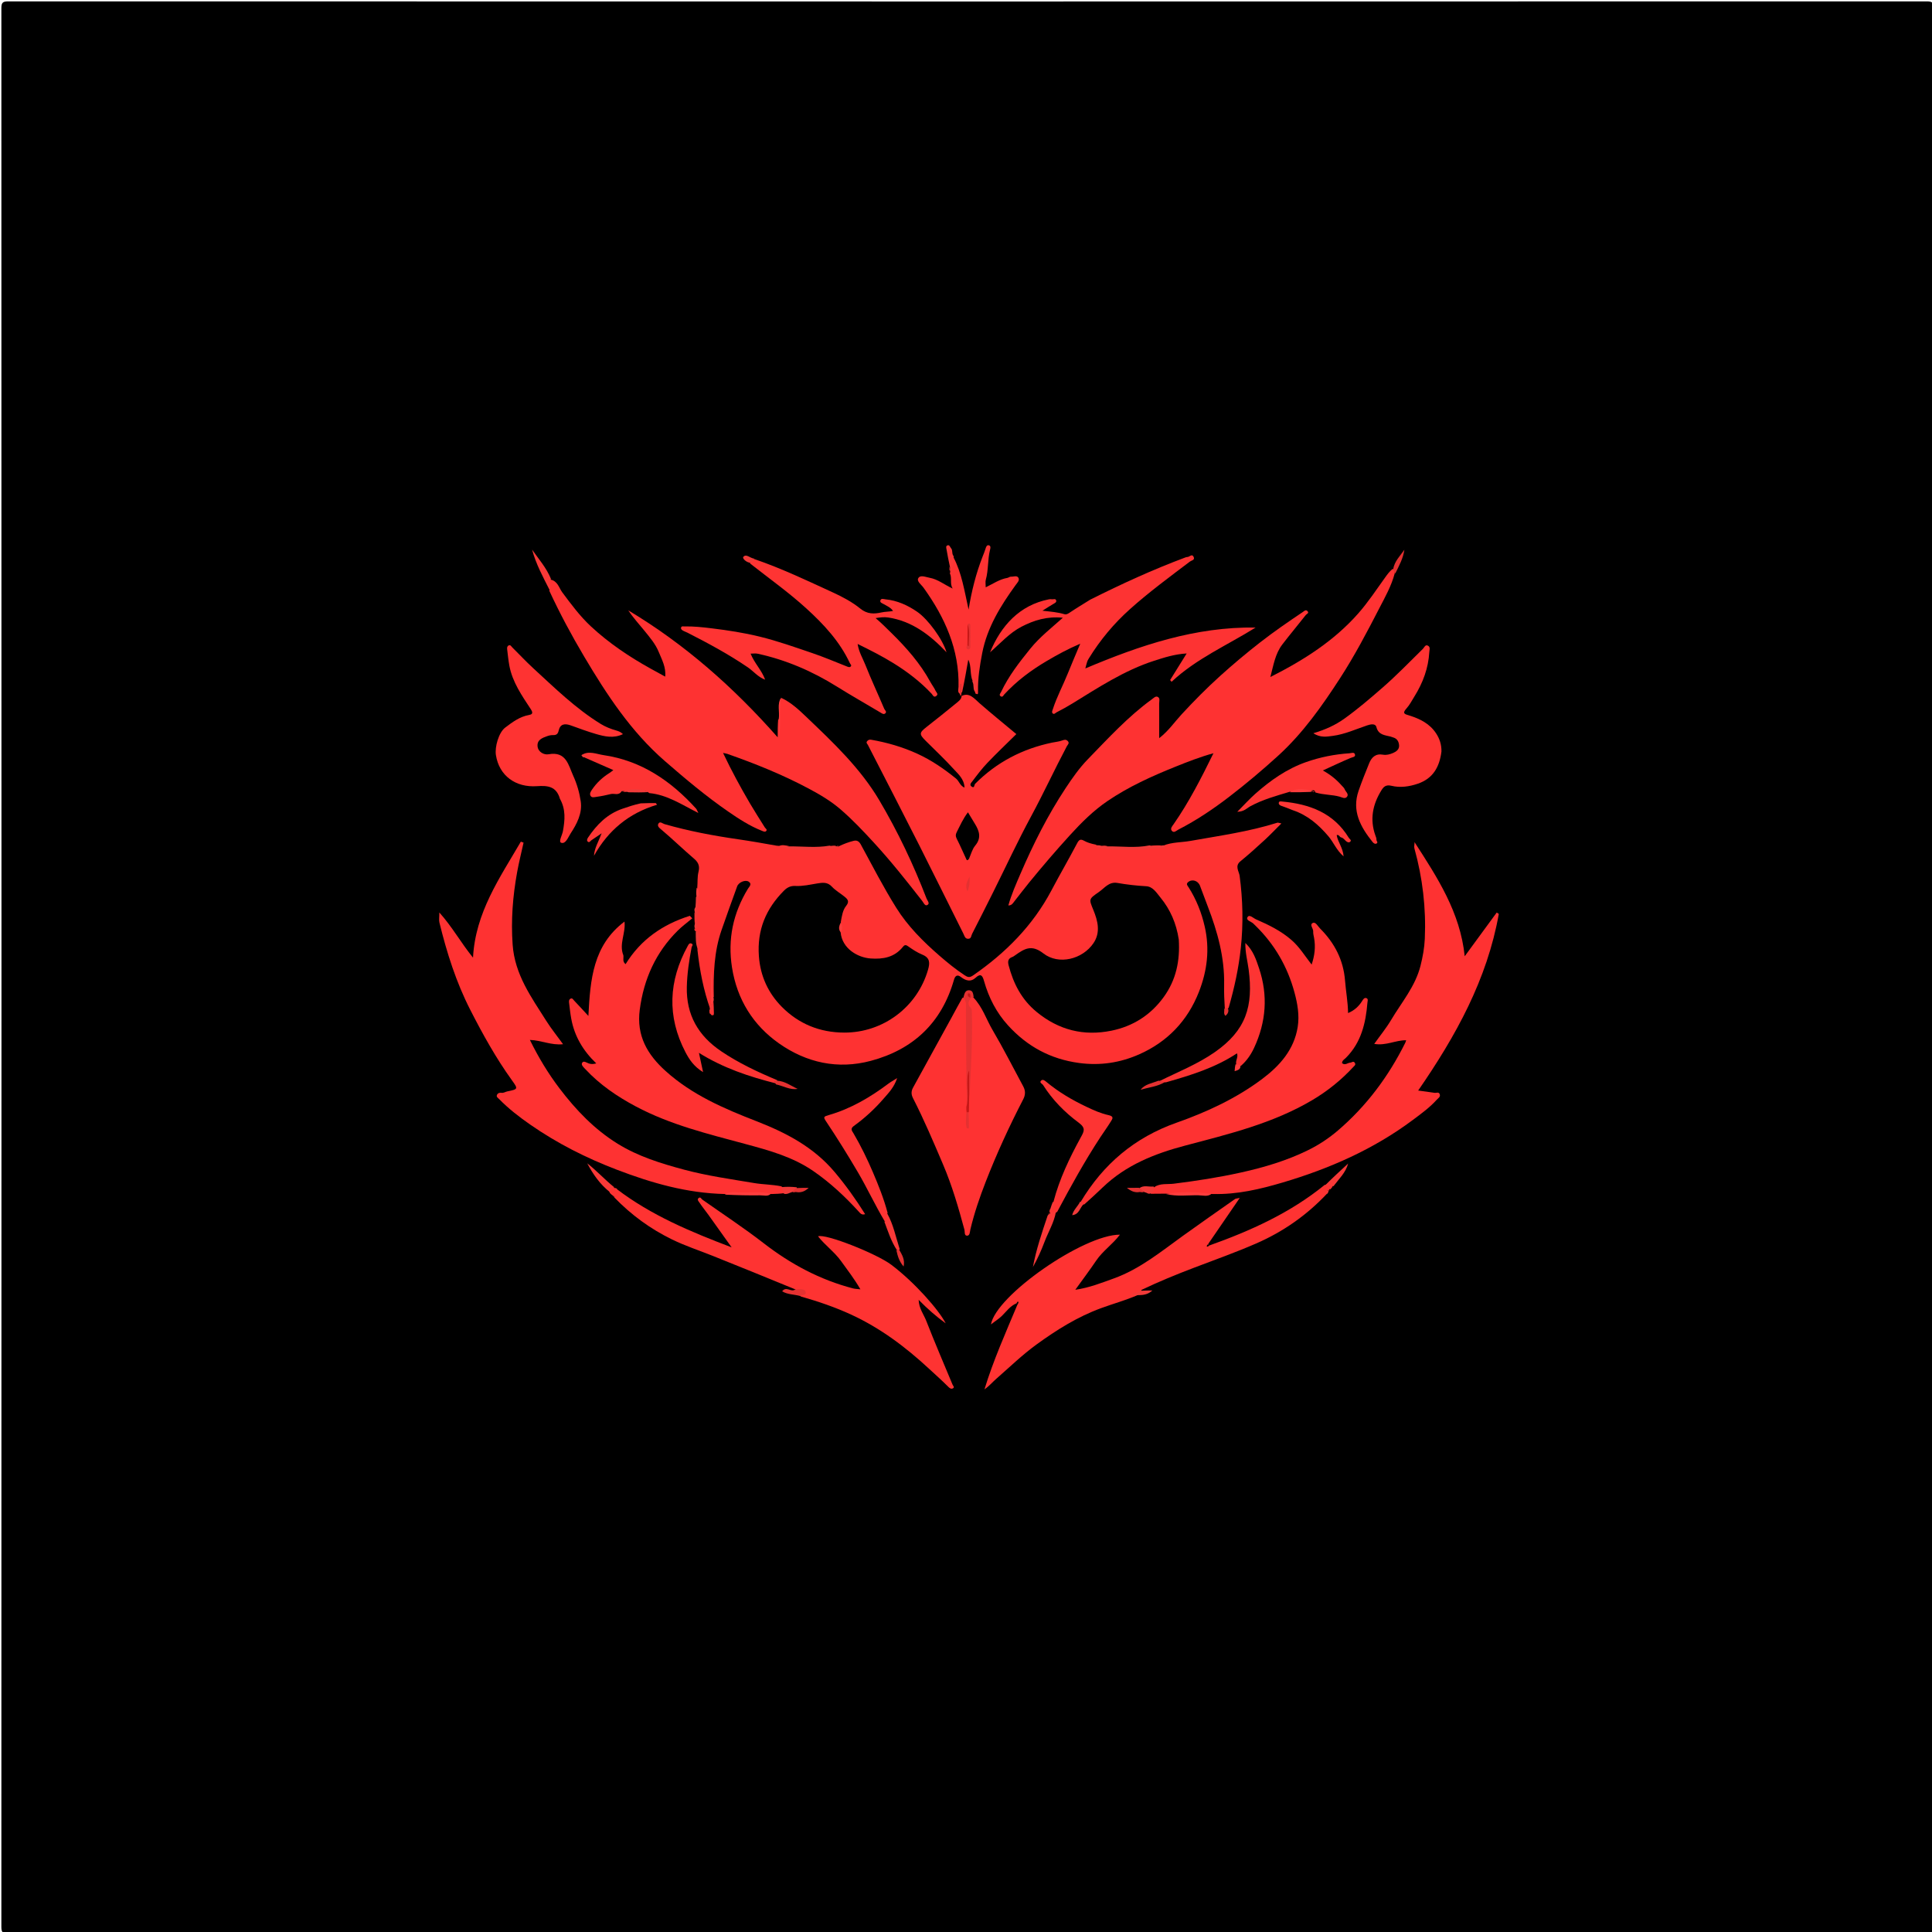 <svg version="1.1" id="Layer_1" xmlns="http://www.w3.org/2000/svg" xmlns:xlink="http://www.w3.org/1999/xlink" x="0px" y="0px"
	 width="100%" viewBox="0 0 1280 1280" enable-background="new 0 0 1280 1280" xml:space="preserve">
<path fill="#000000" opacity="1" stroke="none" 
	d="
M834,1281 
	C557.5,1281 281.5,1280.991 5.5,1281.093 
	C1.751,1281.095 0.906,1280.249 0.907,1276.5 
	C1.006,852.833 1.006,429.167 0.907,5.5 
	C0.906,1.751 1.751,0.906 5.5,0.907 
	C429.167,1.006 852.833,1.006 1276.5,0.907 
	C1280.249,0.906 1281.094,1.751 1281.093,5.5 
	C1280.994,429.167 1280.994,852.833 1281.093,1276.5 
	C1281.094,1280.249 1280.249,1281.097 1276.5,1281.094 
	C1129.167,1280.983 981.833,1281 834,1281 
z"/>
<path fill="#FE3232" opacity="1" stroke="none" 
	d="
M555.855,560.617 
	C559.078,559.106 562.253,557.893 565.527,557.08 
	C567.525,556.584 569.043,557.179 570.28,559.452 
	C577.918,573.492 585.23,587.719 593.703,601.294 
	C601.381,613.596 611.487,623.671 622.35,633.119 
	C627.68,637.754 633.121,642.18 639.021,646.082 
	C641.155,647.494 642.353,647.864 644.805,646.164 
	C666.301,631.257 684.289,613.233 696.615,589.89 
	C702.176,579.36 708.177,569.062 713.719,558.521 
	C714.987,556.109 716.064,555.829 718.201,557.011 
	C720.503,558.285 723.013,558.989 725.847,559.556 
	C729.471,561.941 733.468,561.543 737.102,561.811 
	C748.177,562.625 759.269,561.759 770.59,560.256 
	C776.569,557.859 782.667,558.187 788.552,557.142 
	C807.935,553.7 827.458,551.014 846.313,545.057 
	C846.721,544.928 847.263,545.219 848.962,545.554 
	C844.893,549.59 841.43,553.242 837.731,556.639 
	C832.521,561.425 827.262,566.175 821.785,570.646 
	C817.905,573.812 820.888,577.272 821.285,580.242 
	C823.417,596.196 823.775,612.111 822.064,628.106 
	C820.642,641.407 817.823,654.416 814.032,667.624 
	C813.256,668.582 812.549,668.699 811.464,668.218 
	C811.11,662.816 810.919,657.653 811.02,652.496 
	C811.374,634.343 806.639,617.274 800.188,600.549 
	C798.434,596 796.736,591.43 795.033,586.861 
	C793.744,583.405 789.705,582.185 787.078,584.487 
	C785.605,585.778 786.88,586.918 787.474,587.853 
	C792.587,595.911 796.032,604.544 798.167,613.906 
	C801.575,628.844 799.784,643.191 794.316,657.152 
	C786.811,676.313 773.422,690.293 754.668,698.562 
	C742.116,704.095 728.924,706.145 714.919,704.25 
	C695.979,701.687 680.58,693.311 667.877,679.382 
	C660.131,670.888 655.059,660.948 651.953,649.953 
	C650.987,646.531 649.926,644.468 646.247,647.87 
	C643.147,650.737 639.832,649.753 636.701,647.334 
	C634.303,645.482 632.834,646.319 632.011,649.192 
	C623.882,677.566 605.113,695.322 576.92,702.841 
	C555.06,708.672 534.355,704.094 516.187,691.339 
	C498.949,679.237 488.318,662.178 484.968,640.977 
	C482.004,622.227 485.699,604.923 495.547,588.779 
	C496.286,587.566 498.45,585.77 496.083,584.158 
	C493.861,582.645 489.39,584.479 488.381,587.252 
	C484.882,596.873 481.412,606.506 478.052,616.176 
	C473.107,630.404 472.596,645.168 472.897,660.484 
	C472.017,661.042 471.568,660.683 471.552,659.882 
	C471.451,654.939 471.515,649.999 471.513,645.064 
	C471.601,651.179 471.133,657.289 471.988,663.788 
	C472.016,665.533 471.673,666.805 470.548,668.544 
	C466.165,656.218 463.595,643.139 462.083,629.432 
	C462.395,625.21 461.925,621.439 461.612,617.267 
	C461.25,616.356 461.112,615.815 461.036,614.828 
	C460.653,608.055 461.335,601.763 462,595.044 
	C461.991,592.651 462.022,590.685 461.948,588.3 
	C462.268,584.457 461.929,581.047 462.784,577.565 
	C463.493,574.673 463.323,571.887 460.012,569.058 
	C452.636,562.755 445.649,555.953 438.21,549.674 
	C436.986,548.641 435.138,547.367 436.263,545.605 
	C437.329,543.934 438.956,545.628 440.266,546.004 
	C456.242,550.588 472.522,553.662 488.958,556.031 
	C497.331,557.237 505.666,558.711 514.321,560.252 
	C525.88,562.355 537.227,562.568 548.541,561.498 
	C550.985,561.267 553.465,561.854 555.855,560.617 
z"/>
<path fill="#FE3232" opacity="1" stroke="none" 
	d="
M924.088,379.713 
	C921.835,388.274 917.599,395.673 913.757,403.126 
	C905.692,418.772 897.484,434.396 887.907,449.191 
	C875.934,467.688 863.263,485.688 846.839,500.657 
	C836.389,510.181 825.576,519.283 814.365,527.893 
	C803.753,536.044 792.658,543.495 780.731,549.616 
	C779.43,550.284 777.782,552.15 776.354,550.426 
	C775.109,548.924 776.724,547.249 777.581,546.018 
	C787.776,531.355 795.86,515.518 803.948,499.036 
	C795.045,501.487 786.836,504.713 778.657,508.004 
	C763.055,514.282 747.751,521.19 733.789,530.684 
	C724.498,537.002 716.623,544.817 709.021,553.149 
	C699.685,563.382 690.696,573.871 681.943,584.583 
	C678.53,588.76 675.281,593.07 671.936,597.304 
	C671.041,598.438 670.34,599.874 668.047,599.884 
	C670.103,592.59 673.094,585.849 676.001,579.093 
	C684.519,559.298 694.163,540.068 706.069,522.079 
	C710.479,515.415 715.152,508.748 720.695,503.046 
	C734.187,489.165 747.296,474.816 763.076,463.348 
	C764.286,462.469 765.553,461.086 766.887,461.64 
	C768.786,462.429 767.954,464.567 767.968,466.136 
	C768.034,473.465 767.997,480.795 767.997,489.054 
	C774.118,484.324 778.079,478.454 782.755,473.381 
	C790.957,464.485 799.419,455.915 808.405,447.807 
	C816.959,440.091 825.757,432.704 834.837,425.626 
	C843.986,418.494 853.539,411.941 863.152,405.471 
	C863.954,404.931 865.006,403.739 866.13,404.773 
	C867.662,406.183 865.661,406.767 865.136,407.438 
	C859.993,414.014 854.594,420.392 849.533,427.028 
	C844.894,433.111 843.739,440.507 841.651,448.533 
	C863.947,437.285 883.88,424.524 899.822,406.476 
	C906.397,399.032 911.904,390.633 917.724,382.544 
	C919.129,380.592 920.49,378.66 922.589,376.944 
	C923.986,377.403 923.972,378.4 924.088,379.713 
z"/>
<path fill="#FE3232" opacity="1" stroke="none" 
	d="
M517.749,462.411 
	C524.291,465.493 529.452,470.431 534.467,475.217 
	C552.14,492.083 569.986,508.94 582.573,530.227 
	C594.874,551.03 605.217,572.827 613.899,595.388 
	C614.382,596.643 616.401,598.679 614.276,599.657 
	C612.739,600.364 611.901,598.057 610.89,596.764 
	C600.769,583.829 590.592,570.953 579.47,558.823 
	C572.195,550.889 564.879,543.087 556.687,536.064 
	C550.288,530.578 543.117,526.368 535.796,522.466 
	C518.52,513.256 500.392,505.948 481.928,499.475 
	C481.2,499.219 480.41,499.138 479.043,498.847 
	C484.668,510.676 490.614,521.641 496.941,532.4 
	C500.078,537.735 503.44,542.938 506.717,548.191 
	C507.195,548.959 508.556,549.571 507.575,550.608 
	C506.845,551.379 505.82,550.833 504.837,550.445 
	C496.749,547.251 489.483,542.535 482.419,537.654 
	C467.704,527.488 454.036,515.996 440.521,504.25 
	C417.986,484.666 402.007,460.236 387.005,434.961 
	C378.673,420.925 370.961,406.551 363.939,391.418 
	C364.76,388.774 361.288,386.226 364.68,383.986 
	C369.543,384.948 370.338,389.52 372.539,392.475 
	C378.447,400.407 384.299,408.313 391.572,415.065 
	C403.505,426.145 416.915,435.139 431.114,443.015 
	C434.074,444.657 437.047,446.276 440.704,448.284 
	C441.344,442.009 438.504,437.065 436.459,432.021 
	C434.291,426.675 430.523,422.278 426.929,417.852 
	C423.337,413.427 419.458,409.235 416.252,404.374 
	C453.726,426.81 485.962,455.297 515.229,488.476 
	C515.229,484.449 515.229,480.423 515.581,476.147 
	C517.215,478.484 516.1,481.239 516.5,483.548 
	C516.5,478.562 516.484,473.238 516.509,467.913 
	C516.517,466.109 516.169,464.218 517.749,462.411 
z"/>
<path fill="#FE3232" opacity="1" stroke="none" 
	d="
M637.087,461.06 
	C642.356,458.605 645.351,462.747 649.002,465.934 
	C656.9,472.829 665.056,479.427 673.355,486.354 
	C666.669,492.968 660.255,499.048 654.165,505.437 
	C650.55,509.23 647.354,513.442 644.199,517.638 
	C643.635,518.387 641.999,519.823 643.645,521.063 
	C645.715,522.623 645.415,519.938 646.018,519.331 
	C660.265,504.991 677.384,496.095 697.087,491.992 
	C699.324,491.526 701.66,491.35 703.778,490.571 
	C705.19,490.051 706.191,489.797 707.34,490.879 
	C708.853,492.302 707.31,493.464 706.826,494.378 
	C698.71,509.694 691.461,525.444 683.212,540.706 
	C674.274,557.243 666.361,574.333 657.966,591.164 
	C653.365,600.388 648.719,609.591 644.014,618.762 
	C643.407,619.946 643.559,621.905 641.509,621.968 
	C639.282,622.036 638.991,620.019 638.307,618.654 
	C628.486,599.059 618.825,579.382 608.934,559.822 
	C597.735,537.675 586.351,515.622 575.006,493.549 
	C574.567,492.694 573.605,492.125 574.525,491.011 
	C575.258,490.123 576.147,489.909 577.191,490.092 
	C587.797,491.948 598.074,494.917 607.868,499.418 
	C617.125,503.672 625.455,509.377 633.355,515.783 
	C635.435,517.469 635.93,520.467 639.014,521.832 
	C638.816,516.112 634.845,512.848 631.753,509.436 
	C625.888,502.964 619.478,496.987 613.295,490.804 
	C608.879,486.387 608.964,485.499 613.893,481.61 
	C620.448,476.438 627.023,471.286 633.448,465.955 
	C635.045,464.631 636.96,463.372 637.087,461.06 
z"/>
<path fill="#FE3232" opacity="1" stroke="none" 
	d="
M772.479,790.826 
	C768.991,790.88 765.959,790.927 762.479,790.905 
	C761.199,788.414 763.57,788.09 764.637,786.523 
	C768.72,783.787 773.383,784.766 777.681,784.23 
	C792.608,782.368 807.455,780.072 822.114,776.828 
	C837.517,773.419 852.664,768.915 866.875,761.897 
	C873.89,758.432 880.47,754.065 886.412,748.977 
	C905.333,732.777 919.929,713.188 931.002,690.927 
	C931.221,690.488 931.337,689.997 931.618,689.194 
	C924.649,689.092 918.219,692.962 910.46,691.613 
	C914.434,686.03 918.448,681.126 921.651,675.74 
	C928.609,664.04 937.695,653.496 941.128,639.835 
	C942.609,633.945 943.702,628.025 943.97,621.988 
	C944.872,601.647 942.516,581.665 937.071,562.042 
	C936.732,560.819 937.254,559.459 937.159,557.934 
	C952.206,581.239 967.429,604.381 970.407,633.545 
	C977.581,623.749 984.595,614.169 991.61,604.59 
	C992.074,604.885 992.537,605.181 993,605.476 
	C985.299,648.865 964.504,686.432 939.576,722.514 
	C943.628,723.071 947.001,723.489 950.356,724.021 
	C951.546,724.21 953.204,723.207 953.847,724.918 
	C954.518,726.705 952.853,727.535 951.89,728.6 
	C947.223,733.766 941.611,737.831 936.081,741.966 
	C910.042,761.437 880.723,774.294 849.796,783.442 
	C834.945,787.835 819.735,791.478 803.511,791.065 
	C793.016,790.747 782.971,791.301 772.479,790.826 
z"/>
<path fill="#FE3232" opacity="1" stroke="none" 
	d="
M480.401,791.075 
	C455.112,790.536 431.701,783.759 408.714,774.976 
	C388.387,767.21 369.105,757.487 351.235,745.038 
	C343.956,739.967 336.931,734.568 330.718,728.193 
	C329.955,727.41 328.608,726.733 329.282,725.346 
	C329.834,724.212 331.002,723.821 332.262,724.013 
	C333.667,724.228 334.782,723.355 336.04,723.095 
	C343.247,721.61 343.381,721.562 339.187,715.739 
	C328.575,701.004 319.809,685.182 311.572,669.059 
	C302.197,650.707 296.007,631.192 291.137,611.237 
	C290.716,609.512 291.081,607.595 291.081,604.538 
	C299.693,614.157 305.438,624.715 313.39,634.471 
	C314.94,604.585 331.118,581.588 345.075,557.611 
	C345.675,557.832 346.275,558.053 346.874,558.274 
	C345.437,564.806 343.795,571.301 342.604,577.877 
	C339.725,593.765 338.47,609.631 339.644,625.93 
	C341.069,645.707 351.984,660.63 361.873,676.276 
	C365.159,681.476 369.05,686.294 373.045,691.813 
	C365.222,692.661 358.547,689.191 351.063,688.979 
	C356.747,700.56 363.155,711.165 370.65,721.034 
	C381.51,735.335 393.792,748.228 409.243,757.778 
	C422.857,766.193 437.931,770.832 453.2,774.923 
	C468.484,779.017 484.165,781.201 499.734,783.814 
	C505.479,784.779 511.449,784.728 517.625,785.961 
	C519.417,787.169 520.473,788.319 519.274,790.533 
	C516.655,790.902 514.297,790.961 511.499,791.062 
	C500.992,790.893 490.925,791.012 480.401,791.075 
z"/>
<path fill="#FE3232" opacity="1" stroke="none" 
	d="
M412.997,632.923 
	C413.274,635.068 412.246,637.062 414.48,638.765 
	C424.489,622.458 439.159,612.375 457.051,606.752 
	C457.58,607.311 458.108,607.87 458.637,608.429 
	C455.41,611.134 451.97,613.624 448.994,616.582 
	C434.447,631.037 426.547,648.575 423.857,668.921 
	C421.574,686.189 428.859,698.673 441.045,709.646 
	C458.531,725.392 479.697,734.479 501.136,742.81 
	C520.852,750.471 539.051,759.997 552.914,776.431 
	C560.279,785.162 566.909,794.43 573.176,804.406 
	C570.948,805.137 570.076,803.978 568.842,802.623 
	C559.823,792.719 550.075,783.629 539.014,775.972 
	C525.346,766.509 509.696,762.208 493.948,757.962 
	C469.151,751.277 444.11,745.223 421.206,733.022 
	C408.847,726.439 397.363,718.627 387.756,708.289 
	C386.642,707.09 384.952,705.625 385.607,704.296 
	C386.531,702.426 388.514,703.993 389.82,704.474 
	C391.447,705.074 392.886,705.119 395.052,704.529 
	C386.324,696.203 380.588,686.528 378.468,674.941 
	C377.822,671.414 377.457,667.833 377.019,664.27 
	C376.897,663.279 376.922,662.183 377.982,661.647 
	C379.227,661.019 379.733,662.249 380.335,662.876 
	C383.217,665.886 386.02,668.972 389.823,673.082 
	C391.082,648.769 392.879,626.352 413.735,610.574 
	C414.673,618.267 409.953,625.361 412.997,632.923 
z"/>
<path fill="#FE3232" opacity="1" stroke="none" 
	d="
M715.968,796.272 
	C731.007,771.138 751.805,753.596 779.499,743.821 
	C799.643,736.711 819.135,727.683 836.335,714.756 
	C847.868,706.087 857.372,695.463 859.766,680.371 
	C861.001,672.585 859.61,664.832 857.597,657.416 
	C853.019,640.55 844.536,625.77 831.971,613.465 
	C831.376,612.882 830.812,612.263 830.183,611.72 
	C828.702,610.441 825.177,609.698 826.584,607.532 
	C827.829,605.615 830.359,608.311 832.183,609.105 
	C840.566,612.755 848.737,616.733 855.746,622.869 
	C860.968,627.44 864.485,633.279 868.99,639.057 
	C871.04,633.018 871.674,627.242 870.609,621.396 
	C870.345,619.945 869.935,618.508 870.026,617.048 
	C870.149,615.076 867.28,612.54 869.878,611.428 
	C871.648,610.671 873.154,613.716 874.621,615.186 
	C884.182,624.761 890.072,635.994 891.134,649.781 
	C891.671,656.747 893.022,663.672 893.125,671.186 
	C897.512,669.345 900.311,666.611 902.52,663.074 
	C903.063,662.205 903.858,660.827 905.197,661.255 
	C906.695,661.735 906.04,663.288 905.959,664.286 
	C904.85,677.888 901.809,690.752 891.68,700.859 
	C890.686,701.85 889.151,702.562 889.14,704.357 
	C891.126,706.09 892.82,704.107 894.631,704.016 
	C895.632,703.966 896.728,702.662 897.648,704.24 
	C898.37,705.479 897.386,706.048 896.75,706.739 
	C888.671,715.512 879.494,722.91 869.213,728.977 
	C843.191,744.33 814.17,751.326 785.403,758.924 
	C765.107,764.286 746.117,771.757 730.609,786.646 
	C726.695,790.404 722.669,794.111 718.369,797.959 
	C717.079,798.016 716.384,797.546 715.968,796.272 
z"/>
<path fill="#FE3232" opacity="1" stroke="none" 
	d="
M644.773,660.725 
	C650.954,667.12 653.399,675.276 657.596,682.403 
	C664.793,694.623 671.194,707.311 677.942,719.795 
	C679.472,722.625 679.414,725.404 677.943,728.244 
	C668.717,746.06 660.339,764.272 653.061,782.965 
	C649.056,793.249 645.484,803.701 642.916,814.471 
	C642.551,816.001 642.654,818.697 640.692,818.677 
	C638.711,818.658 639.346,816.148 638.932,814.614 
	C634.999,800.024 630.778,785.509 624.841,771.586 
	C618.515,756.747 612.219,741.888 604.869,727.512 
	C603.66,725.148 603.602,722.959 604.931,720.558 
	C613.537,705.006 622.076,689.416 630.612,673.824 
	C632.882,669.679 635.064,665.486 637.585,661.131 
	C639.284,660.72 640.297,661.345 640.396,662.687 
	C640.709,666.888 642.169,670.857 642.116,675.19 
	C641.891,693.774 641.676,712.355 641,731.387 
	C641,732.988 641,734.133 641,735.659 
	C641,737.53 641,739.02 641,740.509 
	C641,739.24 641,737.972 641,736.323 
	C641.013,733.201 640.971,730.46 641.069,727.287 
	C641.742,707.951 642.16,689.043 641.968,670.127 
	C641.942,667.539 639.512,665.246 641.223,662.083 
	C641.639,661.485 641.823,661.26 642.36,660.784 
	C643.273,660.343 643.837,660.335 644.773,660.725 
z"/>
<path fill="#FE3332" opacity="1" stroke="none" 
	d="
M882.965,785.735 
	C882.634,786.646 882.113,787.269 881.309,788.016 
	C880.684,787.672 880.426,787.779 880.551,788.325 
	C880.88,788.392 880.793,788.707 880.644,788.774 
	C878.71,788.421 879.552,789.803 879.212,790.798 
	C865.695,805.194 850.008,816.093 832.301,823.813 
	C818.762,829.716 804.807,834.675 790.993,839.936 
	C779.293,844.393 767.709,849.118 756.203,854.632 
	C756.349,856.667 754.487,856.719 754.006,857.921 
	C746.054,861.396 737.649,863.688 729.481,866.688 
	C713.861,872.426 700.036,881.079 686.704,890.77 
	C677.254,897.639 668.898,905.769 660.134,913.428 
	C657.539,915.696 655.303,918.376 652.232,920.486 
	C658.085,901.307 666.209,883.125 674.039,864.442 
	C674.396,863.83 674.472,863.674 674.314,863.601 
	C674.252,863.572 674.115,863.557 673.614,863.432 
	C669.259,865.156 666.81,868.862 663.754,871.838 
	C661.611,873.925 659.136,875.373 656.538,877.482 
	C659.75,858.316 717.917,817.914 741.974,817.999 
	C737.178,824.402 730.621,828.731 726.313,835.102 
	C722.033,841.431 717.428,847.54 712.413,854.514 
	C721.822,853.136 729.804,849.915 737.871,847.018 
	C755.205,840.793 769.223,829.195 783.894,818.635 
	C795.271,810.447 806.774,802.435 818.247,794.381 
	C818.729,794.043 819.475,794.08 821.371,793.661 
	C814.105,804.267 807.429,814.012 800.542,824.029 
	C800.552,824.545 800.659,824.81 800.653,825.097 
	C800.648,825.394 800.618,825.543 800.818,825.312 
	C828.422,815.472 854.647,803.715 877.636,785.031 
	C879.578,784.893 881.446,782.852 882.965,785.735 
z"/>
<path fill="#FE3332" opacity="1" stroke="none" 
	d="
M527.07,854.312 
	C508.655,846.724 490.466,839.363 472.252,832.061 
	C463.213,828.438 453.955,825.432 445.153,821.129 
	C430.862,814.142 418.277,804.969 407.027,793.36 
	C406.898,792.665 406.726,792.412 406.11,792.182 
	C405.304,791.581 404.728,791.114 404.053,790.383 
	C403.186,787.955 403.063,786.202 406.666,786.737 
	C407.103,786.933 407.038,786.955 407.049,786.922 
	C407.385,787.417 407.843,787.759 408.75,787.882 
	C431.485,805.148 457.207,815.955 484.727,826.411 
	C479.107,818.527 474.265,811.694 469.376,804.895 
	C467.373,802.109 465.166,799.463 463.29,796.597 
	C462.844,795.916 461.516,794.667 462.979,793.653 
	C464.166,792.831 464.599,794.265 465.294,794.754 
	C478.888,804.332 492.818,813.479 505.952,823.651 
	C523.855,837.517 543.307,847.927 565.237,853.623 
	C566.485,853.947 567.818,853.946 570.045,854.205 
	C565.967,847.198 561.474,841.4 557.185,835.443 
	C552.801,829.355 546.586,825.013 541.977,819.097 
	C547,817.175 580.744,830.591 590.464,837.909 
	C606.063,849.655 622.23,868.134 626.551,876.753 
	C620.361,872.286 614.605,867.274 608.623,861.169 
	C608.85,867.002 611.969,870.742 613.611,874.955 
	C619.164,889.192 625.212,903.236 631.084,917.349 
	C631.431,918.184 632.669,919.076 631.31,919.826 
	C630.169,920.456 629.141,919.675 628.258,918.787 
	C624.177,914.682 619.837,910.851 615.598,906.918 
	C600.132,892.566 583.447,880.012 564.25,871.114 
	C553.482,866.124 542.247,862.272 530.443,858.922 
	C529.855,856.961 528.351,855.903 527.07,854.312 
z"/>
<path fill="#FD3333" opacity="1" stroke="none" 
	d="
M722.341,397.266 
	C743.08,386.865 763.809,377.362 785.208,369.374 
	C785.665,369.204 786.161,368.995 786.626,369.023 
	C788.055,369.108 789.676,366.521 790.836,369.009 
	C791.801,371.081 789.343,371.303 788.362,372.045 
	C774.906,382.231 761.334,392.205 748.707,403.507 
	C737.924,413.157 728.914,423.977 721.394,436.197 
	C720.967,436.892 720.54,437.615 720.286,438.383 
	C719.844,439.717 719.537,441.095 719.065,442.86 
	C755.383,427.516 792.021,415.159 831.886,415.765 
	C813.109,427.492 792.615,436.327 776.21,451.694 
	C775.886,451.313 775.561,450.933 775.236,450.552 
	C778.768,444.872 782.299,439.192 786.195,432.928 
	C778.243,433.402 771.457,435.586 764.706,437.759 
	C744.933,444.124 727.745,455.475 710.245,466.219 
	C706.911,468.266 703.467,470.141 699.994,471.943 
	C699.248,472.33 698.381,473.581 697.413,472.618 
	C696.647,471.855 697.211,470.868 697.527,469.88 
	C700.168,461.634 704.317,454.026 707.514,446.018 
	C709.966,439.878 712.61,433.814 715.688,426.481 
	C707.237,430.095 700.372,433.886 693.579,437.88 
	C683.17,444 673.607,451.14 665.385,460.028 
	C664.818,460.641 664.347,462.03 663.157,461.418 
	C661.467,460.549 662.875,459.241 663.238,458.469 
	C668.222,447.89 675.331,438.763 682.65,429.718 
	C688.778,422.146 696.383,416.215 704.17,409.262 
	C693.795,408.195 684.961,410.948 676.751,415.213 
	C668.769,419.361 662.71,426.29 655.944,432.17 
	C663.091,414.687 675.48,400.899 694.874,397.083 
	C695.52,396.956 696.225,396.907 696.864,397.027 
	C697.882,397.218 699.439,396.298 699.78,397.952 
	C699.995,398.993 698.929,399.518 698.028,400.034 
	C695.803,401.308 693.66,402.726 690.641,404.614 
	C696.144,405.236 700.759,405.592 705.196,406.922 
	C706.521,407.319 707.615,406.612 708.805,405.81 
	C713.123,402.9 717.604,400.23 722.341,397.266 
z"/>
<path fill="#FE3433" opacity="1" stroke="none" 
	d="
M499.691,370.368 
	C517.764,376.554 534.794,384.703 551.93,392.569 
	C558.265,395.477 564.614,398.855 569.979,403.22 
	C574.601,406.98 579.19,406.844 583.992,405.755 
	C586.457,405.195 588.893,405.328 591.661,404.759 
	C590.047,402.42 587.614,401.478 585.477,400.235 
	C584.463,399.646 582.983,399.248 583.233,398.006 
	C583.61,396.134 585.478,396.956 586.572,397.062 
	C594.375,397.825 601.339,400.959 607.698,405.348 
	C614.922,410.335 624.507,423.484 627.102,432.141 
	C616.331,420.803 604.342,411.511 588.419,409.092 
	C585.747,408.686 582.96,409.035 580.099,409.509 
	C583.962,412.761 587.382,416.211 590.779,419.556 
	C600.594,429.219 609.723,439.573 616.388,451.81 
	C617.48,453.814 618.933,455.638 619.856,457.708 
	C620.287,458.675 622.005,459.895 620.259,461.145 
	C618.563,462.359 617.998,460.449 617.3,459.702 
	C609.835,451.715 601.275,445.152 591.997,439.407 
	C584.499,434.763 576.677,430.798 568.198,426.639 
	C569,432.004 571.601,436.127 573.326,440.481 
	C577.217,450.309 581.731,459.889 585.845,469.633 
	C586.211,470.5 587.789,471.526 586.496,472.643 
	C585.447,473.55 584.384,472.692 583.363,472.084 
	C573.714,466.329 563.931,460.788 554.402,454.841 
	C538.106,444.671 520.742,437.179 501.953,433.093 
	C500.562,432.791 499.048,433.054 497.29,433.054 
	C499.812,439.405 504.693,444.043 506.921,450.301 
	C502.237,448.623 499.255,444.718 495.381,442.078 
	C482.688,433.43 469.198,426.179 455.546,419.208 
	C454.529,418.69 453.412,418.353 452.442,417.766 
	C451.775,417.364 450.973,416.806 451.23,415.813 
	C451.523,414.682 452.553,415.047 453.291,415.029 
	C459.412,414.876 465.566,415.554 471.547,416.286 
	C482.179,417.586 492.812,419.21 503.312,421.782 
	C515.201,424.694 526.657,428.781 538.186,432.697 
	C545.872,435.307 553.365,438.489 560.916,441.486 
	C561.901,441.876 562.876,442.336 563.649,441.538 
	C564.392,440.772 563.409,440.097 563.082,439.394 
	C556.344,424.944 545.742,413.587 534.12,403.014 
	C522.477,392.421 509.653,383.329 497.081,373.422 
	C496.278,370.837 498.348,371.196 499.691,370.368 
z"/>
<path fill="#FE3332" opacity="1" stroke="none" 
	d="
M955,497.891 
	C953.718,508.213 949.371,515.763 939.401,519.208 
	C933.664,521.19 927.591,522.002 921.928,520.617 
	C917.974,519.649 916.527,521.492 915.17,523.687 
	C909.421,532.989 907.417,542.907 911.232,553.536 
	C911.557,554.443 912.007,555.418 911.935,556.324 
	C911.864,557.208 913.26,558.183 912,558.843 
	C911.029,559.352 910.084,558.735 909.405,557.89 
	C901.391,547.919 895.483,537.317 900.093,523.944 
	C902.211,517.803 904.643,511.765 907.084,505.741 
	C908.708,501.734 911.384,499.118 916.201,499.99 
	C918.55,500.416 920.839,499.775 922.914,498.883 
	C925.019,497.977 927.132,496.549 926.932,493.815 
	C926.757,491.434 925.717,489.396 923.144,488.616 
	C922.523,488.428 921.925,488.16 921.298,488 
	C917.424,487.01 913.258,486.987 911.878,481.644 
	C911.248,479.208 908.167,479.787 905.781,480.59 
	C898.254,483.123 890.973,486.485 882.992,487.537 
	C878.955,488.069 874.894,488.876 870.112,485.802 
	C877.981,483.457 884.627,480.457 890.678,476.125 
	C899.495,469.813 907.689,462.782 915.852,455.681 
	C925.26,447.498 933.891,438.523 942.776,429.803 
	C943.677,428.918 944.292,426.761 946.161,427.834 
	C947.74,428.74 947.038,430.596 946.957,431.988 
	C946.338,442.644 942.742,452.337 937.142,461.337 
	C935.422,464.101 933.914,467.089 931.746,469.459 
	C928.621,472.878 931.095,473.209 933.653,474.01 
	C940.769,476.24 947.282,479.439 951.516,485.976 
	C953.771,489.457 955.076,493.253 955,497.891 
z"/>
<path fill="#FE3332" opacity="1" stroke="none" 
	d="
M370.968,529.215 
	C368.587,520.943 362.875,520.358 355.733,520.86 
	C341.646,521.849 330.71,513.995 328.555,500.254 
	C327.709,494.859 330.422,485.294 334.691,482.061 
	C339.505,478.416 344.297,474.799 350.512,473.689 
	C352.142,473.398 353.574,472.778 351.792,470.052 
	C345.844,460.956 339.469,451.957 337.441,440.914 
	C336.792,437.38 336.451,433.787 336.012,430.216 
	C335.887,429.205 335.956,428.106 337.016,427.617 
	C338.237,427.054 338.744,428.276 339.383,428.907 
	C344.009,433.474 348.432,438.257 353.215,442.649 
	C367.488,455.755 381.34,469.37 397.995,479.626 
	C401.25,481.631 404.668,482.934 408.244,483.964 
	C409.845,484.425 411.294,484.96 412.724,486.376 
	C406.526,489.37 400.565,487.955 394.744,486.265 
	C389.132,484.636 383.648,482.556 378.138,480.591 
	C374.329,479.233 371.141,479.502 370.129,484.036 
	C369.615,486.342 368.555,487.081 366.411,487.023 
	C365.115,486.988 363.901,487.233 362.59,487.693 
	C359.178,488.89 355.772,490.215 356.139,494.395 
	C356.487,498.349 360.59,500.242 363.357,499.733 
	C375.224,497.552 376.61,507.055 379.801,514.03 
	C382.208,519.29 383.888,525.081 384.741,530.807 
	C385.933,538.81 382.202,545.847 377.971,552.298 
	C376.385,554.717 374.808,559.333 371.832,558.364 
	C369.834,557.713 372.482,553.337 372.966,550.614 
	C374.243,543.428 374.966,536.299 370.968,529.215 
z"/>
<path fill="#FD3333" opacity="1" stroke="none" 
	d="
M644.396,451.249 
	C642.45,446.466 643.721,441.348 641.511,437.064 
	C640.263,444.184 638.993,451.431 637.375,458.881 
	C636.12,458.175 636.654,457.02 636.503,456.064 
	C636.471,457.184 636.562,458.389 636.193,459.854 
	C634.135,458.715 635.012,456.717 635.051,455.044 
	C635.622,430.231 625.984,409.048 611.906,389.419 
	C610.424,387.353 607.148,385.082 608.418,383.009 
	C609.828,380.707 613.269,382.319 615.989,382.816 
	C621.492,383.823 625.641,387.412 631.19,389.93 
	C629.056,386.587 630.924,383.137 629.297,379.817 
	C631.308,376.287 628.762,372.363 631.655,369.125 
	C637.213,379.669 638.934,391.381 641.711,403.846 
	C643.744,391.369 646.648,379.926 650.953,368.88 
	C651.659,367.067 652.422,365.268 652.982,363.409 
	C653.346,362.201 653.824,360.94 655.162,361.283 
	C656.625,361.659 656.158,363.326 655.922,364.252 
	C654.265,370.768 654.951,377.602 653.121,384.097 
	C652.733,385.473 653.064,387.052 653.064,389.12 
	C658.014,386.744 662.271,383.723 667.409,382.874 
	C668.188,382.746 668.934,382.023 669.662,382.072 
	C671.389,382.188 673.701,381.031 674.716,382.783 
	C675.71,384.498 673.972,386.109 672.927,387.551 
	C662.944,401.318 654.048,415.653 650.746,432.663 
	C649.123,441.022 647.791,449.454 647.971,458.037 
	C648.017,460.208 647.889,460.211 646.123,459.394 
	C645.717,456.482 646.891,453.631 644.396,451.249 
z"/>
<path fill="#FD3433" opacity="1" stroke="none" 
	d="
M514.085,717.79 
	C496.419,713.323 479.211,707.64 463.066,697.537 
	C464.01,701.938 464.794,705.593 465.803,710.296 
	C459.818,706.708 456.651,701.948 454.122,697.086 
	C441.813,673.423 442.897,649.902 455.656,626.693 
	C456.274,625.568 456.813,624.535 458.187,625.163 
	C459.641,625.826 458.376,626.751 458.213,627.606 
	C456.549,636.305 455.237,645.067 455.036,653.925 
	C454.62,672.325 462.569,686.193 477.77,696.465 
	C489.355,704.295 501.836,710.159 514.914,715.643 
	C514.486,716.223 515.354,715.985 514.791,716.309 
	C514.138,716.684 513.431,716.406 512.801,716.677 
	C513.53,716.459 513.907,716.879 514.085,717.79 
z"/>
<path fill="#FD3433" opacity="1" stroke="none" 
	d="
M819.075,705.301 
	C818.311,702.617 820.549,700.597 819.548,697.845 
	C805.16,707.395 789.054,712.343 772.447,717.072 
	C770.836,716.889 769.527,717.241 768.143,716.264 
	C780.532,710.118 793.56,704.989 805.021,696.946 
	C825.541,682.545 830.453,666.685 827.258,642.283 
	C826.534,636.76 824.979,631.26 825.078,624.748 
	C830.314,629.796 832.178,635.634 834.133,641.447 
	C840.201,659.482 838.853,677.097 830.881,694.207 
	C828.897,698.465 826.249,702.473 822.432,705.9 
	C821.047,706.833 820.098,706.584 819.075,705.301 
z"/>
<path fill="#FD3433" opacity="1" stroke="none" 
	d="
M586.212,809.252 
	C579.702,798.354 574.545,787.118 568.268,776.458 
	C561.581,765.101 554.636,753.921 547.321,742.973 
	C545.375,740.061 545.602,739.777 549.069,738.776 
	C563.619,734.576 576.516,727.012 588.576,717.954 
	C590.072,716.831 591.737,715.933 594.383,714.261 
	C592.35,720.487 588.603,724.202 585.344,727.962 
	C579.514,734.688 572.937,740.777 565.68,745.986 
	C563.04,747.882 564.601,749.391 565.486,750.902 
	C570.351,759.209 574.558,767.825 578.334,776.68 
	C582.03,785.346 585.544,794.062 588.065,803.561 
	C586.877,805.584 590.936,808.73 586.212,809.252 
z"/>
<path fill="#FD3433" opacity="1" stroke="none" 
	d="
M697.908,796.334 
	C701.906,781.081 708.541,767.283 715.87,753.852 
	C718.153,749.667 719.661,747.497 714.656,743.793 
	C705.409,736.948 697.262,728.692 691.048,718.828 
	C690.527,718.001 688.169,717.199 689.953,715.771 
	C691.001,714.932 692.325,716.005 693.286,716.806 
	C701.359,723.539 710.364,728.806 719.811,733.285 
	C724.493,735.504 729.343,737.704 734.359,738.78 
	C738.349,739.637 737.024,741.292 735.936,743.061 
	C733.717,746.67 731.198,750.093 728.878,753.641 
	C718.54,769.447 709.419,785.951 700.427,802.877 
	C699.11,803.82 697.983,804.003 696.229,803.453 
	C695.695,803.193 695.249,803.264 695.204,803.043 
	C696.358,800.909 697.972,799.187 697.908,796.334 
z"/>
<path fill="#FD3433" opacity="1" stroke="none" 
	d="
M854.387,524.598 
	C845.292,527.332 836.549,529.746 828.482,534.107 
	C826.159,535.362 824.329,537.743 819.724,537.834 
	C824.259,533.276 827.734,529.403 831.602,525.972 
	C841.673,517.041 852.547,509.363 865.432,504.854 
	C874.724,501.602 884.261,499.721 894.047,499.07 
	C895.276,498.989 897.459,497.981 897.755,500.132 
	C897.951,501.561 896.063,501.631 894.837,502.148 
	C888.87,504.661 883.016,507.441 876.417,510.448 
	C881.494,513.248 885.396,516.474 888.787,520.292 
	C889.549,521.15 890.538,521.952 890.923,522.968 
	C891.525,524.556 893.699,525.948 892.524,527.744 
	C891.285,529.638 888.968,528.207 887.606,527.829 
	C882.398,526.384 876.95,526.699 871.507,525.037 
	C871.173,524.088 870.76,523.441 870.048,523.582 
	C864.985,524.58 859.816,523.395 854.387,524.598 
z"/>
<path fill="#FD3433" opacity="1" stroke="none" 
	d="
M385.412,500.193 
	C390.072,497.153 395.154,499.601 399.82,500.281 
	C424.861,503.926 444.538,517.358 461.198,535.763 
	C461.588,536.194 461.759,536.825 462.68,538.638 
	C451.537,533.019 442.026,526.555 430.173,525.445 
	C427.326,523.044 424.266,524.201 421.41,524.053 
	C418.319,523.893 415.21,523.931 411.862,524.197 
	C409.845,527.351 407.033,525.506 404.756,526.059 
	C401.605,526.826 398.416,527.506 395.205,527.923 
	C393.893,528.093 392.004,528.777 391.193,527.141 
	C390.505,525.754 391.344,524.445 392.256,523.097 
	C395.353,518.514 399.299,514.92 403.944,512.013 
	C404.618,511.592 405.225,511.065 406.361,510.213 
	C399.898,507.35 393.85,504.672 387.439,501.916 
	C386.704,501.268 386.23,500.796 385.412,500.193 
z"/>
<path fill="#FD3736" opacity="1" stroke="none" 
	d="
M856.345,536.72 
	C853.73,535.664 851.469,534.755 849.162,533.985 
	C848.126,533.64 847.174,533.11 847.209,532.065 
	C847.258,530.584 848.659,530.963 849.509,531.041 
	C867.66,532.71 883.558,538.544 893.619,555.081 
	C894.099,555.87 895.506,556.531 894.682,557.503 
	C893.823,558.517 892.609,558.052 891.638,557.138 
	C890.691,556.246 889.927,555.119 888.504,554.8 
	C887.448,554.563 887.174,552.798 885.598,553.268 
	C886.286,557.863 889.732,561.57 890.17,567.394 
	C885.371,563.223 883.529,558.053 880.133,554.075 
	C873.613,546.438 866.391,540.06 856.345,536.72 
z"/>
<path fill="#FC3635" opacity="1" stroke="none" 
	d="
M424.479,532.238 
	C428.072,532.064 431.264,532.064 434.456,532.064 
	C434.75,532.43 435.043,532.797 435.337,533.163 
	C416.657,538.707 402.934,550.151 393.539,566.948 
	C393.855,561.865 396.427,557.795 398.604,552.086 
	C395.503,554.187 393.677,555.418 391.859,556.66 
	C391.107,557.174 390.497,558.514 389.44,557.623 
	C388.612,556.924 388.966,555.841 389.58,554.928 
	C395.354,546.352 402.292,539.262 412.424,535.798 
	C416.271,534.483 420.088,533.179 424.479,532.238 
z"/>
<path fill="#E43131" opacity="1" stroke="none" 
	d="
M645.092,660.558 
	C644.653,660.938 644.162,660.934 643.299,660.927 
	C641.876,663.169 640.553,665.344 643.081,667.612 
	C643.697,668.165 643.882,669.429 643.907,670.376 
	C644.407,689.05 643.278,707.685 642.328,726.708 
	C640.716,720.664 641.87,714.213 641.579,709.532 
	C640.905,716.102 642.2,724.511 640.645,732.995 
	C640.124,711.438 640.058,689.722 639.949,668.008 
	C639.938,665.741 640.449,663.302 638.192,661.193 
	C638.959,658.93 639.034,655.807 642.356,656.101 
	C644.595,656.299 644.719,658.426 645.092,660.558 
z"/>
<path fill="#F93938" opacity="1" stroke="none" 
	d="
M695.704,803.246 
	C696.803,803.138 697.911,803.082 699.57,803.038 
	C698.32,810.022 694.509,816.171 691.991,822.858 
	C689.849,828.548 687.338,834.099 684.323,839.481 
	C686.481,827.911 690.216,816.829 694.081,805.381 
	C694.568,804.475 695.357,804.534 695.828,803.659 
	C695.915,803.348 695.714,803.3 695.704,803.246 
z"/>
<path fill="#F93938" opacity="1" stroke="none" 
	d="
M365.029,383.523 
	C363.55,385.947 365.191,388.381 364.065,390.777 
	C359.747,382.255 355.076,373.685 352.515,364.133 
	C356.877,370.391 361.97,376.091 365.029,383.523 
z"/>
<path fill="#F93938" opacity="1" stroke="none" 
	d="
M585.931,809.428 
	C588.396,808.288 586.697,805.811 587.935,804.206 
	C591.892,811.307 593.454,819.414 596.067,827.576 
	C595.683,828.352 595.173,828.515 594.228,828.26 
	C590.375,822.349 588.393,815.986 585.931,809.428 
z"/>
<path fill="#F93938" opacity="1" stroke="none" 
	d="
M406.963,786.624 
	C405.571,787.121 404.371,787.716 404.013,789.766 
	C397.624,784.723 392.927,778.083 389.065,770.733 
	C395.326,775.618 400.617,781.484 406.963,786.624 
z"/>
<path fill="#F13A39" opacity="1" stroke="none" 
	d="
M770.64,559.982 
	C772.218,560.694 772.168,561.695 770.715,561.775 
	C756.306,562.576 741.88,564.318 727.495,561.522 
	C727.083,561.442 726.765,560.883 726.227,560.212 
	C726.799,559.92 727.547,559.964 728.662,560.078 
	C730.461,560.835 732.005,560.312 733.803,560.751 
	C743.144,560.603 752.216,561.986 761.599,560.079 
	C764.426,560.881 766.88,560.36 769.641,560.305 
	C769.976,560.153 770.411,560.006 770.64,559.982 
z"/>
<path fill="#F13A39" opacity="1" stroke="none" 
	d="
M555.553,560.094 
	C554.232,562.716 551.409,562.164 549.117,562.383 
	C537.81,563.46 526.498,563.73 514.977,560.722 
	C514.81,560.383 514.996,560.324 515.297,560.535 
	C517.666,560.287 519.949,560.539 522.674,560.74 
	C531.819,560.647 540.547,561.847 549.627,560.247 
	C551.239,560.795 552.6,560.268 554.21,560.745 
	C554.811,560.539 555.028,560.288 555.553,560.094 
z"/>
<path fill="#F93938" opacity="1" stroke="none" 
	d="
M883.461,785.883 
	C881.584,785.748 880.012,785.473 878.194,785.042 
	C883.026,780.21 888.103,775.536 893.18,770.862 
	C891.564,776.925 887.146,780.988 883.461,785.883 
z"/>
<path fill="#FE3D3D" opacity="1" stroke="none" 
	d="
M480.196,791.463 
	C483.507,789.111 487.398,790.018 491.119,790.068 
	C497.525,790.156 503.976,789.235 510.7,790.891 
	C508.746,792.945 506.053,791.903 503.565,791.938 
	C495.861,792.047 488.154,791.878 480.196,791.463 
z"/>
<path fill="#FE3D3D" opacity="1" stroke="none" 
	d="
M772.398,791.04 
	C782.12,789.382 792.225,789.637 802.693,790.896 
	C800.185,793.066 796.962,791.961 793.965,791.904 
	C786.902,791.769 779.787,792.893 772.398,791.04 
z"/>
<path fill="#E43131" opacity="1" stroke="none" 
	d="
M526.709,854.411 
	C527.845,854.06 528.839,854.008 529.826,854.071 
	C531.48,854.176 533.544,854.192 533.818,856.188 
	C534.104,858.268 531.652,857.676 530.32,858.691 
	C526.238,857.471 521.891,857.805 518.192,855.526 
	C520.935,851.87 523.935,856.251 526.709,854.411 
z"/>
<path fill="#F93938" opacity="1" stroke="none" 
	d="
M631.874,368.555 
	C631.646,372.235 631.426,375.613 629.723,379.076 
	C629.38,379.224 629.315,379.038 629.516,378.725 
	C629.674,377.628 629.433,376.672 629.307,375.35 
	C628.473,371.42 627.734,367.834 627.141,364.224 
	C626.976,363.218 626.388,361.699 627.812,361.283 
	C629.127,360.898 629.401,362.43 630.117,363.249 
	C631.432,364.756 630.334,366.861 631.874,368.555 
z"/>
<path fill="#E43131" opacity="1" stroke="none" 
	d="
M924.438,379.896 
	C923.765,379.236 923.403,378.4 922.992,377.222 
	C923.865,371.776 927.627,368.314 930.432,364.219 
	C929.693,369.827 926.978,374.688 924.438,379.896 
z"/>
<path fill="#E43131" opacity="1" stroke="none" 
	d="
M767.53,715.991 
	C769.09,716.217 770.271,716.465 771.753,716.918 
	C766.923,719.867 761.163,720.395 755.664,721.958 
	C758.65,718.201 763.213,717.729 767.53,715.991 
z"/>
<path fill="#E43131" opacity="1" stroke="none" 
	d="
M514.17,718.453 
	C513.218,717.123 512.692,716.185 514.859,715.975 
	C520.117,716.282 524.016,719.415 528.438,721.407 
	C523.413,722.291 519.078,719.47 514.17,718.453 
z"/>
<path fill="#F13A39" opacity="1" stroke="none" 
	d="
M764.302,786.081 
	C765.011,788.066 764.383,789.516 762.327,790.631 
	C760.695,791.458 759.881,790.02 758.358,789.927 
	C757.079,788.817 755.114,789.287 754.804,787.23 
	C757.778,784.95 760.959,786.475 764.302,786.081 
z"/>
<path fill="#F13A39" opacity="1" stroke="none" 
	d="
M519.398,790.915 
	C518.726,789.504 518.439,788.164 518.075,786.49 
	C521.205,786.189 524.413,786.222 527.856,786.612 
	C528.149,788.751 526.571,788.842 525.249,789.665 
	C523.219,790.073 521.707,791.487 519.398,790.915 
z"/>
<path fill="#F13A39" opacity="1" stroke="none" 
	d="
M411.89,524.639 
	C417.59,522.217 423.581,522.002 429.771,524.769 
	C425.595,525.068 421.238,525.026 416.418,524.912 
	C415.08,524.31 414.028,524.647 412.757,524.231 
	C412.318,524.372 412.242,524.549 411.89,524.639 
z"/>
<path fill="#FE3D3D" opacity="1" stroke="none" 
	d="
M517.567,462.121 
	C515.8,470.947 517.818,479.945 515.957,488.802 
	C515.957,484.814 515.957,480.826 515.945,476.368 
	C516.667,471.321 514.636,466.502 517.567,462.121 
z"/>
<path fill="#F13A39" opacity="1" stroke="none" 
	d="
M462.716,593.772 
	C462.476,600.671 461.62,607.34 462.001,614.537 
	C461.642,615.352 461.211,615.488 460.435,615.22 
	C460.106,614.55 460.06,614.1 460.083,613.315 
	C460.885,610.244 460.357,607.461 460.306,604.353 
	C460.108,603.555 460.061,603.105 460.082,602.321 
	C460.286,601.802 460.421,601.618 460.755,601.155 
	C460.974,598.865 460.994,596.854 461.083,594.417 
	C461.512,593.647 461.937,593.503 462.716,593.772 
z"/>
<path fill="#FE3D3D" opacity="1" stroke="none" 
	d="
M854.473,524.884 
	C859.423,521.556 865,522.671 870.91,524.509 
	C870.757,524.822 870.285,524.813 869.726,524.458 
	C869.223,524.108 868.85,524.233 868.269,524.657 
	C863.656,524.87 859.294,524.91 854.473,524.884 
z"/>
<path fill="#F13A39" opacity="1" stroke="none" 
	d="
M754.511,858.046 
	C752.656,857.903 751.115,858.268 749.641,856.689 
	C751.949,857.248 753.848,856.621 755.807,855.144 
	C758.557,854.971 761.016,854.971 763.475,854.971 
	C760.986,857.288 758.091,858.074 754.511,858.046 
z"/>
<path fill="#F13A39" opacity="1" stroke="none" 
	d="
M715.592,796.107 
	C716.503,796.491 717.11,797.038 717.889,797.841 
	C715.409,800.127 715.035,804.684 710.342,805.072 
	C711.227,801.426 714.113,799.315 715.592,796.107 
z"/>
<path fill="#E43131" opacity="1" stroke="none" 
	d="
M593.905,828.448 
	C594.365,828.04 594.867,828.018 595.745,827.983 
	C597.624,831.322 599.696,834.544 598.66,839.098 
	C595.838,835.831 594.759,832.396 593.905,828.448 
z"/>
<path fill="#FE3D3D" opacity="1" stroke="none" 
	d="
M471.191,665.183 
	C470.98,657.695 470.98,650.434 470.98,643.172 
	C472.649,648.799 471.288,654.581 472.655,660.572 
	C472.855,661.408 472.892,661.874 472.859,662.683 
	C472.484,663.589 472.517,664.224 472.205,665.07 
	C471.809,665.345 471.605,665.378 471.191,665.183 
z"/>
<path fill="#E43131" opacity="1" stroke="none" 
	d="
M754.512,786.949 
	C755.874,787.705 756.805,788.505 757.87,789.581 
	C757.552,789.899 757.097,789.942 756.307,789.914 
	C755.813,789.758 755.656,789.673 755.259,789.71 
	C751.889,790.377 749.228,789.16 746.626,786.992 
	C749.11,786.992 751.595,786.992 754.512,786.949 
z"/>
<path fill="#E43131" opacity="1" stroke="none" 
	d="
M525.329,789.928 
	C525.423,788.591 526.371,787.82 527.811,787.11 
	C530.652,786.968 533.212,786.968 535.771,786.968 
	C533.597,789.039 531.382,790.093 528.379,789.903 
	C527.81,789.751 527.651,789.67 527.258,789.717 
	C526.571,789.895 526.118,789.944 525.329,789.928 
z"/>
<path fill="#F13A39" opacity="1" stroke="none" 
	d="
M499.611,370.088 
	C499.558,371.453 498.389,371.985 497.173,372.913 
	C494.46,372.638 491.661,369.967 492.456,368.977 
	C494.342,366.625 496.855,369.777 499.611,370.088 
z"/>
<path fill="#F13A39" opacity="1" stroke="none" 
	d="
M461.711,616.814 
	C463.63,620.69 463.182,624.477 462.316,628.64 
	C460.727,625.421 461.034,621.656 460.927,617.485 
	C461.06,616.907 461.241,616.772 461.711,616.814 
z"/>
<path fill="#F13A39" opacity="1" stroke="none" 
	d="
M644.117,451.39 
	C645.302,450.749 646.848,449.464 646.966,451.949 
	C647.067,454.072 647.296,456.228 646.346,458.646 
	C644.183,456.966 645.698,453.909 644.117,451.39 
z"/>
<path fill="#FE3D3D" opacity="1" stroke="none" 
	d="
M818.599,705.106 
	C819.767,705.243 820.612,705.565 821.791,705.961 
	C822.059,708.537 820.122,709.002 817.967,709.683 
	C818.077,708.127 818.177,706.709 818.599,705.106 
z"/>
<path fill="#E43131" opacity="1" stroke="none" 
	d="
M811.103,668.38 
	C811.838,667.979 812.508,667.981 813.514,667.98 
	C814.328,670.069 813.52,671.615 811.926,673.027 
	C810.462,671.658 811.256,670.122 811.103,668.38 
z"/>
<path fill="#FD3333" opacity="1" stroke="none" 
	d="
M471.77,665.247 
	C472.166,664.453 472.335,663.96 472.647,663.247 
	C472.852,665.743 472.913,668.458 472.979,671.174 
	C473.006,672.264 472.784,673.093 471.181,672.418 
	C470.834,671.872 470.698,671.661 470.642,671.083 
	C471.226,669.029 470.734,667.185 471.77,665.247 
z"/>
<path fill="#FE3D3D" opacity="1" stroke="none" 
	d="
M463.003,593.584 
	C462.591,593.988 462.18,593.99 461.462,593.992 
	C461.183,592.103 461.212,590.215 461.584,588.104 
	C463.125,589.477 463.001,591.343 463.003,593.584 
z"/>
<path fill="#F93938" opacity="1" stroke="none" 
	d="
M697.575,796.125 
	C699.52,798.769 697.77,800.56 695.557,802.577 
	C695.16,802.822 695.062,802.616 695.154,802.549 
	C695.352,802.21 695.458,801.938 695.758,801.272 
	C696.391,799.351 696.83,797.823 697.575,796.125 
z"/>
<path fill="#E43131" opacity="1" stroke="none" 
	d="
M636.016,460.324 
	C635.965,457.784 635.965,455.449 635.965,453.113 
	C636.322,453.114 636.679,453.115 637.037,453.116 
	C637.037,454.836 637.037,456.556 637.032,458.68 
	C636.999,459.53 636.97,459.976 636.77,460.712 
	C636.599,461.002 636.664,460.923 636.703,460.904 
	C636.432,460.93 636.207,460.811 636.016,460.324 
z"/>
<path fill="#FE3332" opacity="1" stroke="none" 
	d="
M460.093,604.451 
	C461.357,606.723 461.221,609.495 460.32,612.636 
	C460.112,610.286 460.07,607.591 460.093,604.451 
z"/>
<path fill="#FE3433" opacity="1" stroke="none" 
	d="
M769.539,560.088 
	C767.596,561.297 765.161,561.231 762.36,560.316 
	C764.384,560.107 766.743,560.065 769.539,560.088 
z"/>
<path fill="#FE3232" opacity="1" stroke="none" 
	d="
M522.89,560.588 
	C520.877,560.909 518.629,560.89 515.896,560.837 
	C517.725,559.309 520.214,560.088 522.89,560.588 
z"/>
<path fill="#F13A39" opacity="1" stroke="none" 
	d="
M385.156,500.277 
	C386.232,500.194 387.484,499.469 388.35,500.571 
	C388.395,500.63 387.763,501.221 387.261,501.702 
	C386.062,501.992 385.743,501.082 385.156,500.277 
z"/>
<path fill="#F93938" opacity="1" stroke="none" 
	d="
M879.319,791.002 
	C878.843,790.12 878.002,788.887 880.23,788.781 
	C880.192,789.525 879.888,790.207 879.319,791.002 
z"/>
<path fill="#FE3232" opacity="1" stroke="none" 
	d="
M733.917,560.608 
	C732.651,560.785 731.172,560.633 729.362,560.315 
	C730.588,560.193 732.146,560.236 733.917,560.608 
z"/>
<path fill="#FE3332" opacity="1" stroke="none" 
	d="
M462,616.661 
	C461.813,616.999 461.626,617.005 461.159,617.027 
	C460.176,616.812 460.019,616.26 460.092,615.304 
	C460.563,615.001 460.974,615.002 461.693,615.003 
	C462.001,615.445 462.001,615.887 462,616.661 
z"/>
<path fill="#FE3232" opacity="1" stroke="none" 
	d="
M554.346,560.465 
	C553.31,560.69 552.027,560.589 550.392,560.326 
	C551.393,560.155 552.745,560.148 554.346,560.465 
z"/>
<path fill="#F93938" opacity="1" stroke="none" 
	d="
M408.919,787.602 
	C408.225,788.435 407.583,788.348 407.126,787.124 
	C407.637,787.035 408.215,787.182 408.919,787.602 
z"/>
<path fill="#FE3232" opacity="1" stroke="none" 
	d="
M471.225,670.736 
	C471,671.248 470.994,671.415 470.979,671.833 
	C469.785,671.659 470.082,670.628 469.979,669.399 
	C469.946,669.051 469.996,669.016 470.023,669.001 
	C471.194,668.778 471.397,669.507 471.225,670.736 
z"/>
<path fill="#FD3433" opacity="1" stroke="none" 
	d="
M412.614,524.521 
	C413.359,524.308 414.324,524.422 415.623,524.688 
	C414.915,524.843 413.875,524.845 412.614,524.521 
z"/>
<path fill="#FD3333" opacity="1" stroke="none" 
	d="
M629.09,375.402 
	C629.374,375.962 629.592,376.91 629.797,378.228 
	C628.554,377.926 629.159,376.758 629.09,375.402 
z"/>
<path fill="#F93938" opacity="1" stroke="none" 
	d="
M405.967,792.286 
	C406.228,792.274 406.576,792.501 406.904,792.891 
	C406.607,792.878 406.331,792.701 405.967,792.286 
z"/>
<path fill="#FD3433" opacity="1" stroke="none" 
	d="
M695.551,803.365 
	C695.497,803.791 695.079,804.234 694.411,804.839 
	C694.503,804.461 694.845,803.922 695.551,803.365 
z"/>
<path fill="#FE3332" opacity="1" stroke="none" 
	d="
M460.711,600.974 
	C460.795,601.136 460.625,601.389 460.299,601.811 
	C460.257,601.682 460.363,601.377 460.711,600.974 
z"/>
<path fill="#FD3433" opacity="1" stroke="none" 
	d="
M695.706,800.975 
	C695.846,801.15 695.74,801.422 695.44,802.088 
	C695.317,802.012 695.389,801.542 695.706,800.975 
z"/>
<path fill="#F13A39" opacity="1" stroke="none" 
	d="
M755.257,789.886 
	C755.253,789.71 755.493,789.683 755.855,789.796 
	C755.971,789.843 755.495,789.939 755.257,789.886 
z"/>
<path fill="#F13A39" opacity="1" stroke="none" 
	d="
M527.261,789.893 
	C527.252,789.719 527.489,789.685 527.852,789.789 
	C527.969,789.832 527.498,789.94 527.261,789.893 
z"/>
<path fill="#F93938" opacity="1" stroke="none" 
	d="
M880.965,788.357 
	C880.88,788.392 880.9,788.091 880.964,788.115 
	C881.027,788.139 881.051,788.322 880.965,788.357 
z"/>
<path fill="#FD3433" opacity="1" stroke="none" 
	d="
M868.37,524.884 
	C868.381,524.678 868.744,524.526 869.372,524.242 
	C869.333,524.386 869.028,524.662 868.37,524.884 
z"/>
<path fill="#000000" opacity="1" stroke="none" 
	d="
M780.969,622.422 
	C781.855,636.548 779.206,649.221 771.006,660.548 
	C762.314,672.555 750.575,679.964 736.32,682.864 
	C717.987,686.594 701.405,682.471 686.723,670.374 
	C676.778,662.181 671.403,651.62 668.235,639.549 
	C667.586,637.078 667.802,635.052 670.611,634.057 
	C671.359,633.791 672.028,633.267 672.691,632.802 
	C678.605,628.645 683.36,625.496 691.223,631.627 
	C701.41,639.57 717.171,635.542 724.41,624.934 
	C729.275,617.805 727.367,610.163 724.355,602.84 
	C721.382,595.613 721.288,595.653 728.012,590.999 
	C731.807,588.373 734.678,583.997 740.317,584.977 
	C746.623,586.072 752.962,586.801 759.382,587.147 
	C763.837,587.387 766.257,591.507 768.826,594.634 
	C775.361,602.588 779.353,611.767 780.969,622.422 
z"/>
<path fill="#000000" opacity="1" stroke="none" 
	d="
M556.933,617.726 
	C557.962,628.58 568.342,634.417 576.813,635.015 
	C585.062,635.597 592.585,634.28 598.147,627.374 
	C599.01,626.302 599.791,625.646 601.422,626.799 
	C604.467,628.953 607.654,631.073 611.081,632.48 
	C616.244,634.599 616.124,638.019 614.838,642.483 
	C607.723,667.175 585.14,684.162 559.402,684.119 
	C543.036,684.092 529.098,678.284 517.983,667.06 
	C509.087,658.076 503.757,646.888 502.786,633.511 
	C501.519,616.065 507.459,602.056 519.468,590.011 
	C521.587,587.886 523.9,586.809 526.935,586.967 
	C531.885,587.224 536.69,586.07 541.542,585.286 
	C544.891,584.745 548.23,584.25 551.128,587.405 
	C553.521,590.01 556.774,591.808 559.544,594.086 
	C561.562,595.745 563,597.221 560.574,600.198 
	C558.37,602.901 557.787,606.702 557.091,610.59 
	C557.168,613.112 556.906,615.236 556.933,617.726 
z"/>
<path fill="#FE3D3D" opacity="1" stroke="none" 
	d="
M557.11,617.768 
	C555.428,615.971 555.652,613.834 556.984,611.332 
	C558.23,613.113 558.313,615.27 557.11,617.768 
z"/>
<path fill="#F13A39" opacity="1" stroke="none" 
	d="
M471.21,670.748 
	C470.797,670.54 470.588,670 470.214,669.222 
	C470.272,667.857 470.495,666.729 470.849,665.279 
	C471.149,664.957 471.319,664.957 471.742,664.952 
	C471.971,666.788 472.265,668.663 471.21,670.748 
z"/>
<path fill="#F13A39" opacity="1" stroke="none" 
	d="
M775.493,560.495 
	C775.513,560.488 775.472,560.502 775.493,560.495 
z"/>
<path fill="#000000" opacity="1" stroke="none" 
	d="
M641.986,568.968 
	C641.387,569.77 640.728,570.341 640.308,569.457 
	C638.14,564.893 636.191,560.22 633.882,555.73 
	C633.003,554.022 633.071,552.838 633.912,551.192 
	C636.135,546.843 638.074,542.347 641.296,538.176 
	C642.931,540.886 644.441,543.425 645.987,545.943 
	C648.904,550.696 650.28,555.239 646.076,560.262 
	C644.16,562.551 643.375,565.787 641.986,568.968 
z"/>
<path fill="#E43131" opacity="1" stroke="none" 
	d="
M640.98,590.585 
	C639.121,586.911 640.807,583.814 642.399,580.69 
	C642.479,584.051 642.406,587.382 640.98,590.585 
z"/>
<path fill="#C51717" opacity="1" stroke="none" 
	d="
M640.208,733.506 
	C641.897,727.257 640.567,721.238 640.921,715.287 
	C641.038,713.315 640.939,711.331 642.071,709.331 
	C642.071,714.933 642.071,720.534 642.114,726.612 
	C642.083,730.067 642.009,733.047 641.936,736.474 
	C641.581,737.32 641.139,737.449 640.43,737.028 
	C640.229,735.759 640.221,734.809 640.208,733.506 
z"/>
<path fill="#E43131" opacity="1" stroke="none" 
	d="
M640.18,737.19 
	C640.613,736.768 640.989,736.827 641.65,736.904 
	C641.936,740.463 641.936,744.004 641.936,747.545 
	C641.49,747.549 641.044,747.552 640.598,747.555 
	C639.432,744.364 640.199,740.975 640.18,737.19 
z"/>
<path fill="#000000" opacity="1" stroke="none" 
	d="
M673.516,863.5 
	C673.78,862.988 673.961,862.056 674.734,862.543 
	C674.902,862.648 674.668,863.391 674.352,863.956 
	C673.958,863.945 673.831,863.818 673.516,863.5 
z"/>
<path fill="#000000" opacity="1" stroke="none" 
	d="
M800.889,824.885 
	C800.735,825.89 800.204,826.229 799.42,825.662 
	C799.368,825.625 799.725,825.021 800.111,824.491 
	C800.455,824.43 800.579,824.56 800.889,824.885 
z"/>
<path fill="#E43131" opacity="1" stroke="none" 
	d="
M641.253,413.413 
	C642.496,412.593 642.882,413.565 642.898,414.605 
	C642.966,419.065 642.969,423.527 642.927,427.988 
	C642.918,428.946 642.777,430.294 641.507,430.178 
	C639.732,430.017 640.285,428.627 640.736,427.227 
	C642.259,422.574 641.171,418.104 641.253,413.413 
z"/>
<path fill="#C51717" opacity="1" stroke="none" 
	d="
M641.047,413.586 
	C642.875,417.973 641.752,422.97 641.847,427.901 
	C641.849,427.985 641.609,428.074 641.482,428.161 
	C641.315,427.91 641.148,427.659 640.935,427.175 
	C640.937,422.639 640.985,418.338 641.047,413.586 
z"/>
<path fill="#F13A39" opacity="1" stroke="none" 
	d="
M830.012,658.171 
	C829.956,659.334 829.9,660.118 829.845,660.903 
	C829.652,660.895 829.459,660.888 829.266,660.881 
	C829.266,655.962 829.266,651.044 829.266,646.125 
	C829.515,646.12 829.764,646.115 830.013,646.109 
	C830.013,650.003 830.013,653.898 830.012,658.171 
z"/>
<path fill="#C51717" opacity="1" stroke="none" 
	d="
M642.961,660.961 
	C641.905,660.617 641.06,660.126 641.174,658.88 
	C641.223,658.338 641.625,657.867 642.176,658.123 
	C643.091,658.548 642.87,659.502 642.931,660.613 
	C642.933,660.925 642.995,660.999 642.961,660.961 
z"/>
</svg>